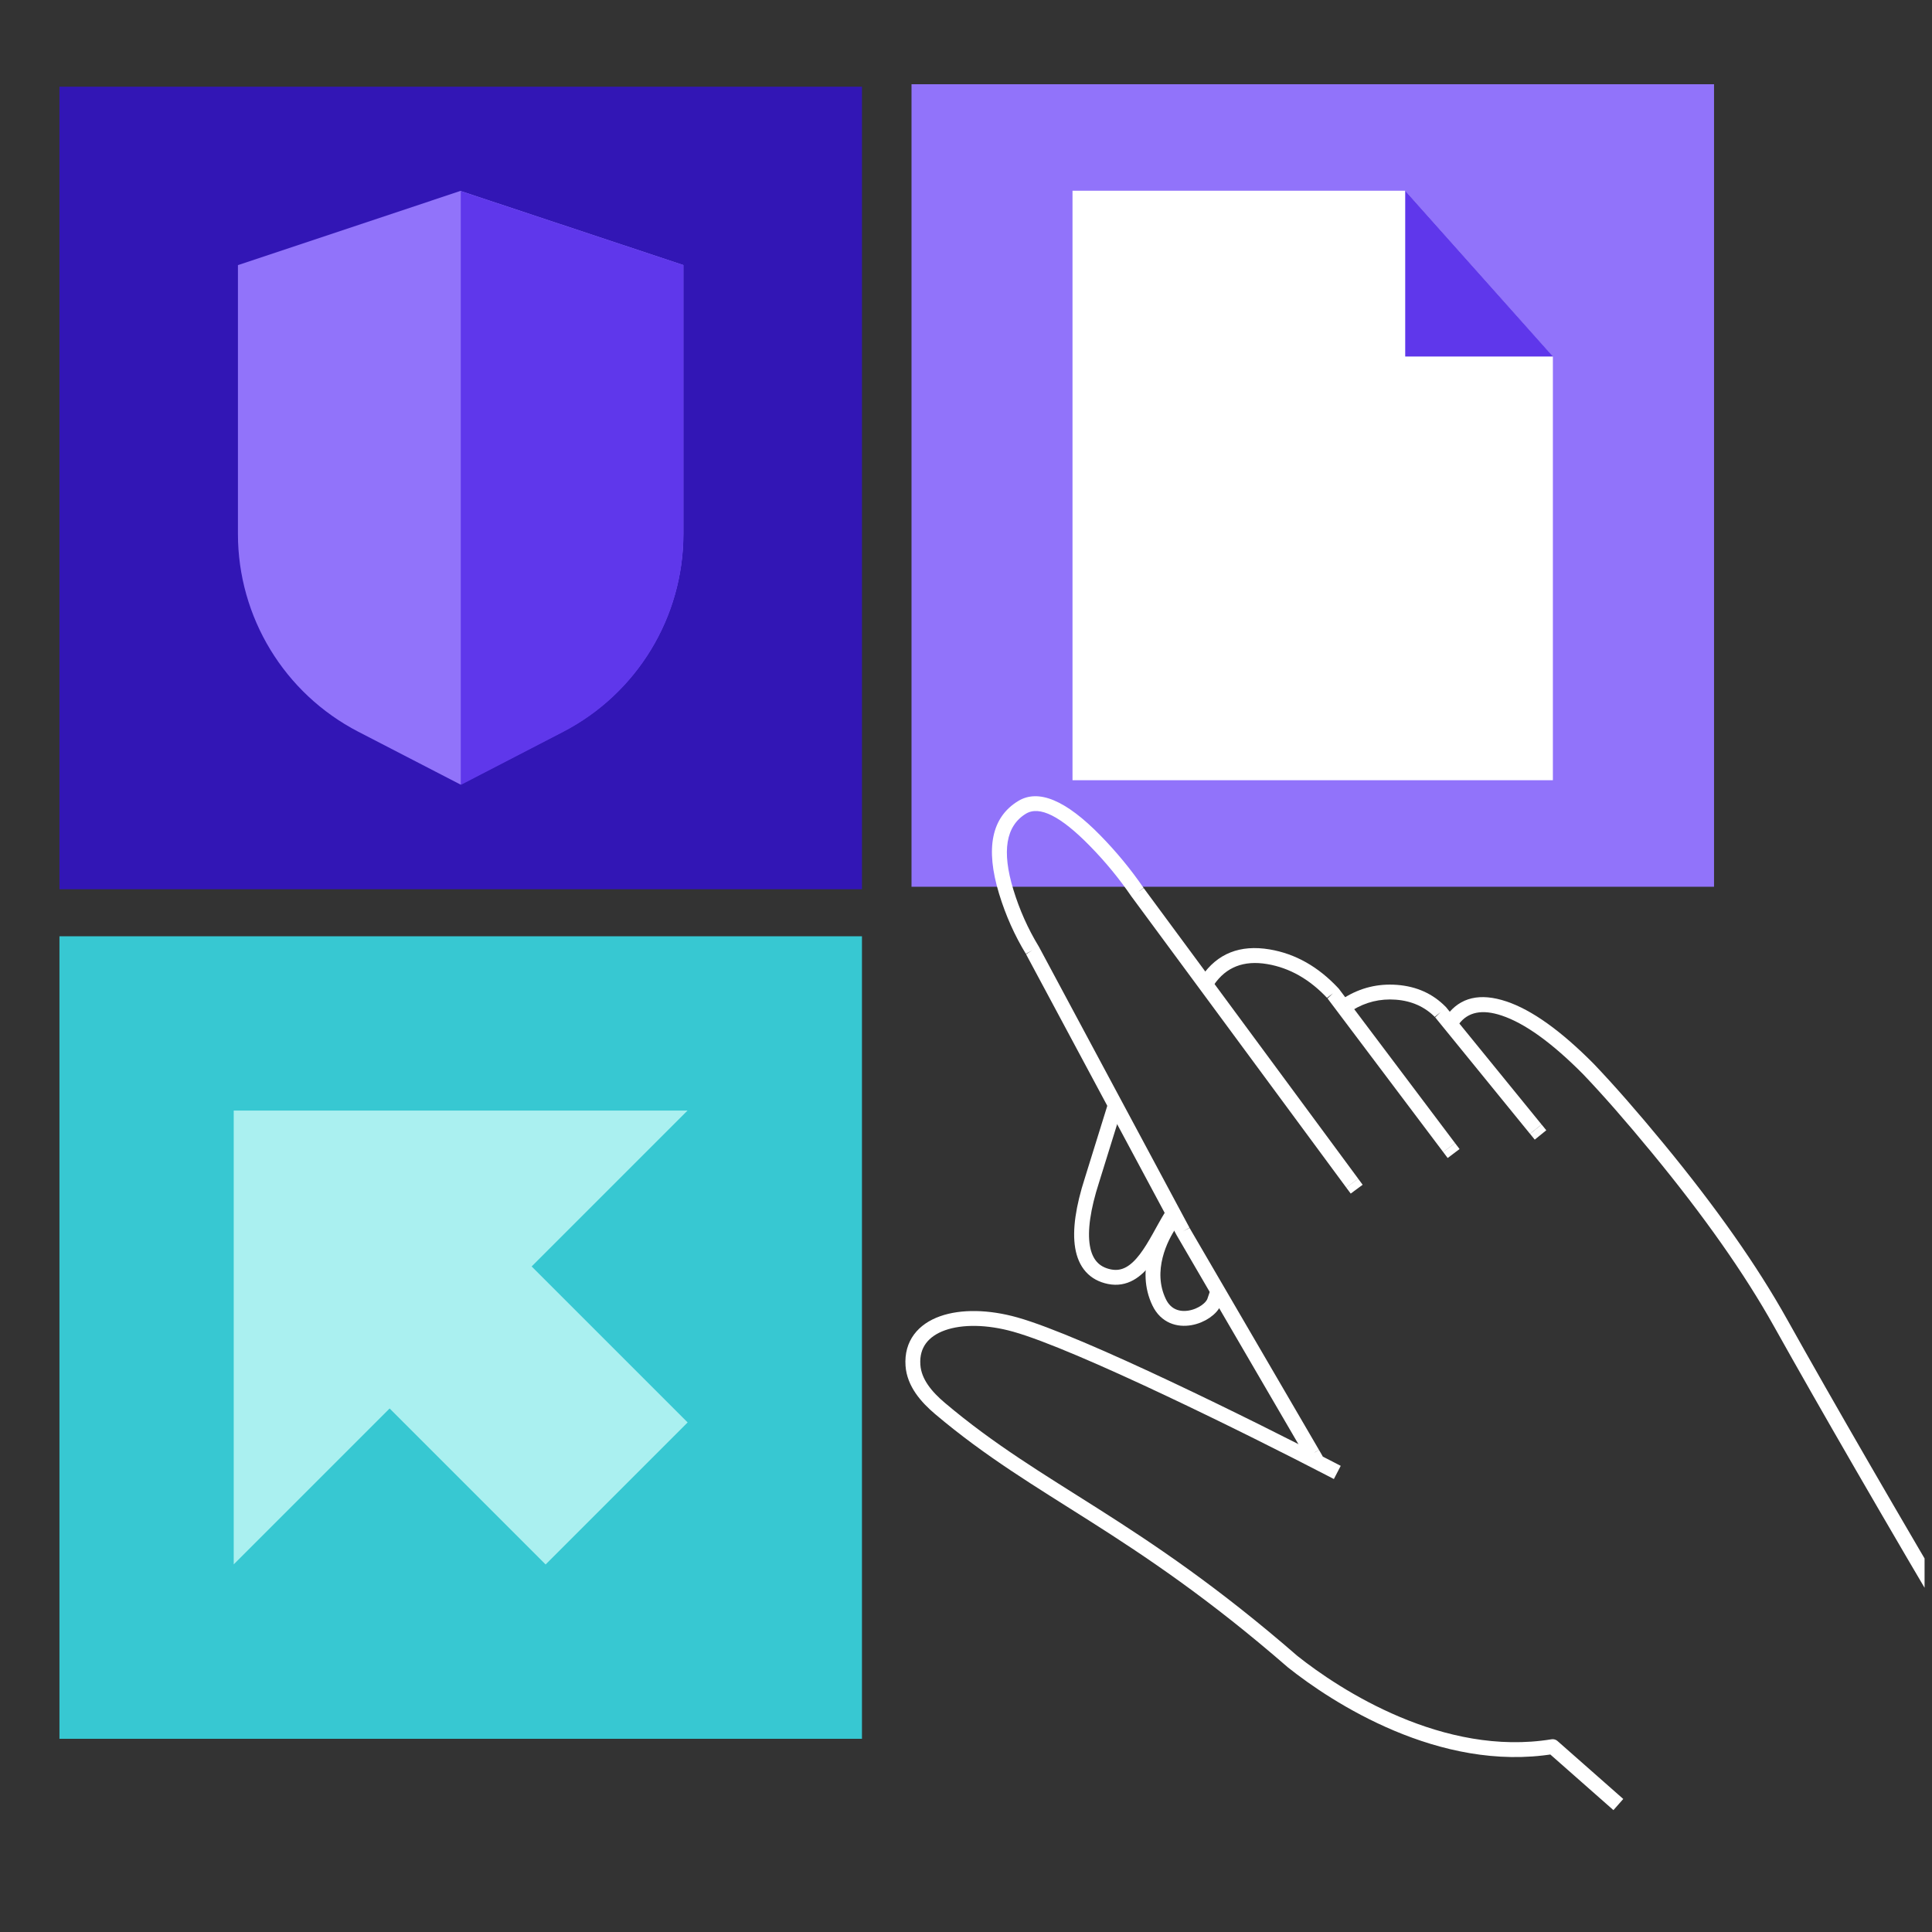 <?xml version="1.0" encoding="UTF-8"?> <svg xmlns="http://www.w3.org/2000/svg" xmlns:xlink="http://www.w3.org/1999/xlink" width="390" height="390" viewBox="0 0 390 390" fill="none"><rect x="0" y="0" width="390" height="390" fill="#333333" stroke="none"/><desc> Created with Pixso. </desc><defs><clipPath id="clip223_2790"><rect id="Frame 141085" rx="-1.5" width="387" height="387" transform="translate(1.5 1.5)" fill="white" fill-opacity="0"></rect></clipPath></defs><g clip-path="url(#clip223_2790)"><circle id="Ellipse 1244" cx="190.072" cy="-121.928" r="5.072" fill="#FFFFFF" fill-opacity="1"></circle><rect id="Rectangle 1004345" x="185.352" y="-112.747" width="9.442" height="23.288" fill="#FFFFFF" fill-opacity="1"></rect><rect id="Прямоугольник 61" x="184" y="17" width="162" height="162" fill="#9173FA" fill-opacity="1"></rect><path id="Subtract" d="M216.5 38.5L269.62 38.5L283.63 38.5L313.47 71.99L313.47 98L313.47 157.5L216.5 157.5L216.5 38.5Z" fill="#FFFFFF" fill-opacity="1" fill-rule="nonzero"></path><path id="Rectangle 1001480" d="M283.66 71.97L283.66 38.5L313.5 71.97L283.66 71.97Z" fill="#5F37EB" fill-opacity="1" fill-rule="nonzero"></path><rect id="Прямоугольник 62" x="12" y="189" width="162" height="162" fill="#37C8D2" fill-opacity="1"></rect><path id="Union" d="M138.79 224.18L47.18 224.18L47.18 315.79L78.65 284.32L110.14 315.81L138.81 287.14L107.32 255.65L138.79 224.18Z" fill="#AAF0F0" fill-opacity="1" fill-rule="nonzero"></path><rect id="Прямоугольник 60" x="12" y="17.5" width="162" height="162" fill="#3216B5" fill-opacity="1"></rect><path id="verified_user" d="M137.94 53.5C137.94 61.14 137.94 87.14 137.94 107.77C137.93 124.59 128.55 139.98 113.61 147.7L92.95 158.37L72.33 147.71C57.4 139.99 48.03 124.59 48.03 107.78C48.03 87.16 48.03 61.15 48.03 53.52L92.95 38.54L137.94 53.5Z" fill="#9173FA" fill-opacity="1" fill-rule="nonzero"></path><path id="verified_user" d="M137.96 53.51L137.96 107.82C137.96 124.62 128.59 140.02 113.67 147.75L93.01 158.45L93.01 38.58L137.96 53.51Z" fill="#5F37EB" fill-opacity="1" fill-rule="nonzero"></path><path id="Vector 1896" d="M245.16 262.63C244.13 265.66 236.73 268.58 233.99 262.89C230.89 256.46 234.31 249.68 236.26 246.88" stroke="#FFFFFF" stroke-opacity="1" stroke-width="3" stroke-linecap="square"></path><path id="Vector 1895" d="M224.68 224.55L220.43 238.23C216.82 249.4 217.78 256.48 223.97 257.72C230.15 258.96 233.14 250.9 236.39 245.6" stroke="#FFFFFF" stroke-opacity="1" stroke-width="3" stroke-linecap="square"></path><path id="Vector" d="M242.57 197.1Q247.33 190.15 256.29 191.65Q264.08 192.96 270.17 199.49L270.23 199.55L293.73 230.76L291.33 232.56L267.88 201.42L269.07 200.52L267.98 201.54Q262.58 195.75 255.79 194.61Q248.72 193.42 245.05 198.8L242.57 197.1ZM245.06 198.78L244.2 200.03L241.72 198.34L242.58 197.08L245.06 198.78ZM293.72 230.74L294.63 231.95L292.23 233.76L291.32 232.55L293.72 230.74Z" fill="#FFFFFF" fill-opacity="1" fill-rule="evenodd"></path><path id="Vector" d="M271.38 201.4Q276.26 198.38 281.99 198.81Q287.95 199.26 291.86 203.27L291.91 203.32L311.19 227L308.86 228.89L289.63 205.27L290.79 204.32L289.72 205.37Q286.59 202.17 281.77 201.8Q277.01 201.44 272.96 203.95L271.38 201.4ZM311.18 226.98L312.14 228.16L309.81 230.05L308.85 228.87L311.18 226.98ZM272.97 203.94L271.68 204.74L270.1 202.18L271.4 201.39L272.97 203.94Z" fill="#FFFFFF" fill-opacity="1" fill-rule="evenodd"></path><path id="Vector" d="M292.08 204.94Q296.13 199.5 304.08 202.15Q311.78 204.72 321.72 214.75Q327.89 221.21 335.83 230.86Q351.72 250.16 360.71 266.26Q374.99 291.8 398.71 331.96L396.13 333.49Q372.39 293.29 358.09 267.72Q349.23 251.86 333.51 232.76Q325.65 223.21 319.59 216.86Q310.15 207.34 303.13 205Q297.24 203.03 294.49 206.73L292.08 204.94ZM294.5 206.71L293.6 207.93L291.19 206.14L292.09 204.92L294.5 206.71ZM398.7 331.94L399.47 333.25L396.89 334.78L396.12 333.47L398.7 331.94Z" fill="#FFFFFF" fill-opacity="1" fill-rule="evenodd"></path><path id="Vector 908" d="M268.62 296.54C252.82 288.34 217.95 271.04 204.94 267.38C193.91 264.28 183.7 267.05 184.29 275.6C184.53 279.14 187.03 282.01 189.73 284.3C209.98 301.43 228.91 307.59 260.93 335.42C269.64 342.36 290.94 356.25 313.42 352.58L325.56 363.28" stroke="#FFFFFF" stroke-opacity="1" stroke-width="3" stroke-linejoin="round" stroke-linecap="square"></path><path id="Vector" d="M263.66 294.2L237.5 249.31L207.08 192.54L208.4 191.83L207.12 192.61Q203.67 186.96 201.68 180.43Q197.47 166.62 205.53 161.7Q211.66 157.96 222.11 168.63Q227.01 173.63 230.87 179.27L229.63 180.12L230.84 179.23L274.18 237.95L271.76 239.73L228.43 181.01Q228.41 180.99 228.39 180.96Q224.69 175.54 219.97 170.73Q211.19 161.76 207.09 164.26Q201.02 167.97 204.55 179.55Q206.43 185.72 209.68 191.05L209.7 191.08L240.13 247.86L238.81 248.57L240.1 247.82L266.26 292.69L263.66 294.2ZM274.17 237.94L275.07 239.16L272.66 240.94L271.75 239.72L274.17 237.94ZM266.25 292.67L267.01 293.99L264.42 295.5L263.65 294.18L266.25 292.67Z" fill="#FFFFFF" fill-opacity="1" fill-rule="evenodd"></path></g><rect id="Frame 141085" rx="-1.5" width="387" height="387" transform="translate(1.5 1.5)" stroke="#FFFFFF" stroke-opacity="0" stroke-width="3" stroke-dasharray="16 16"></rect></svg> 